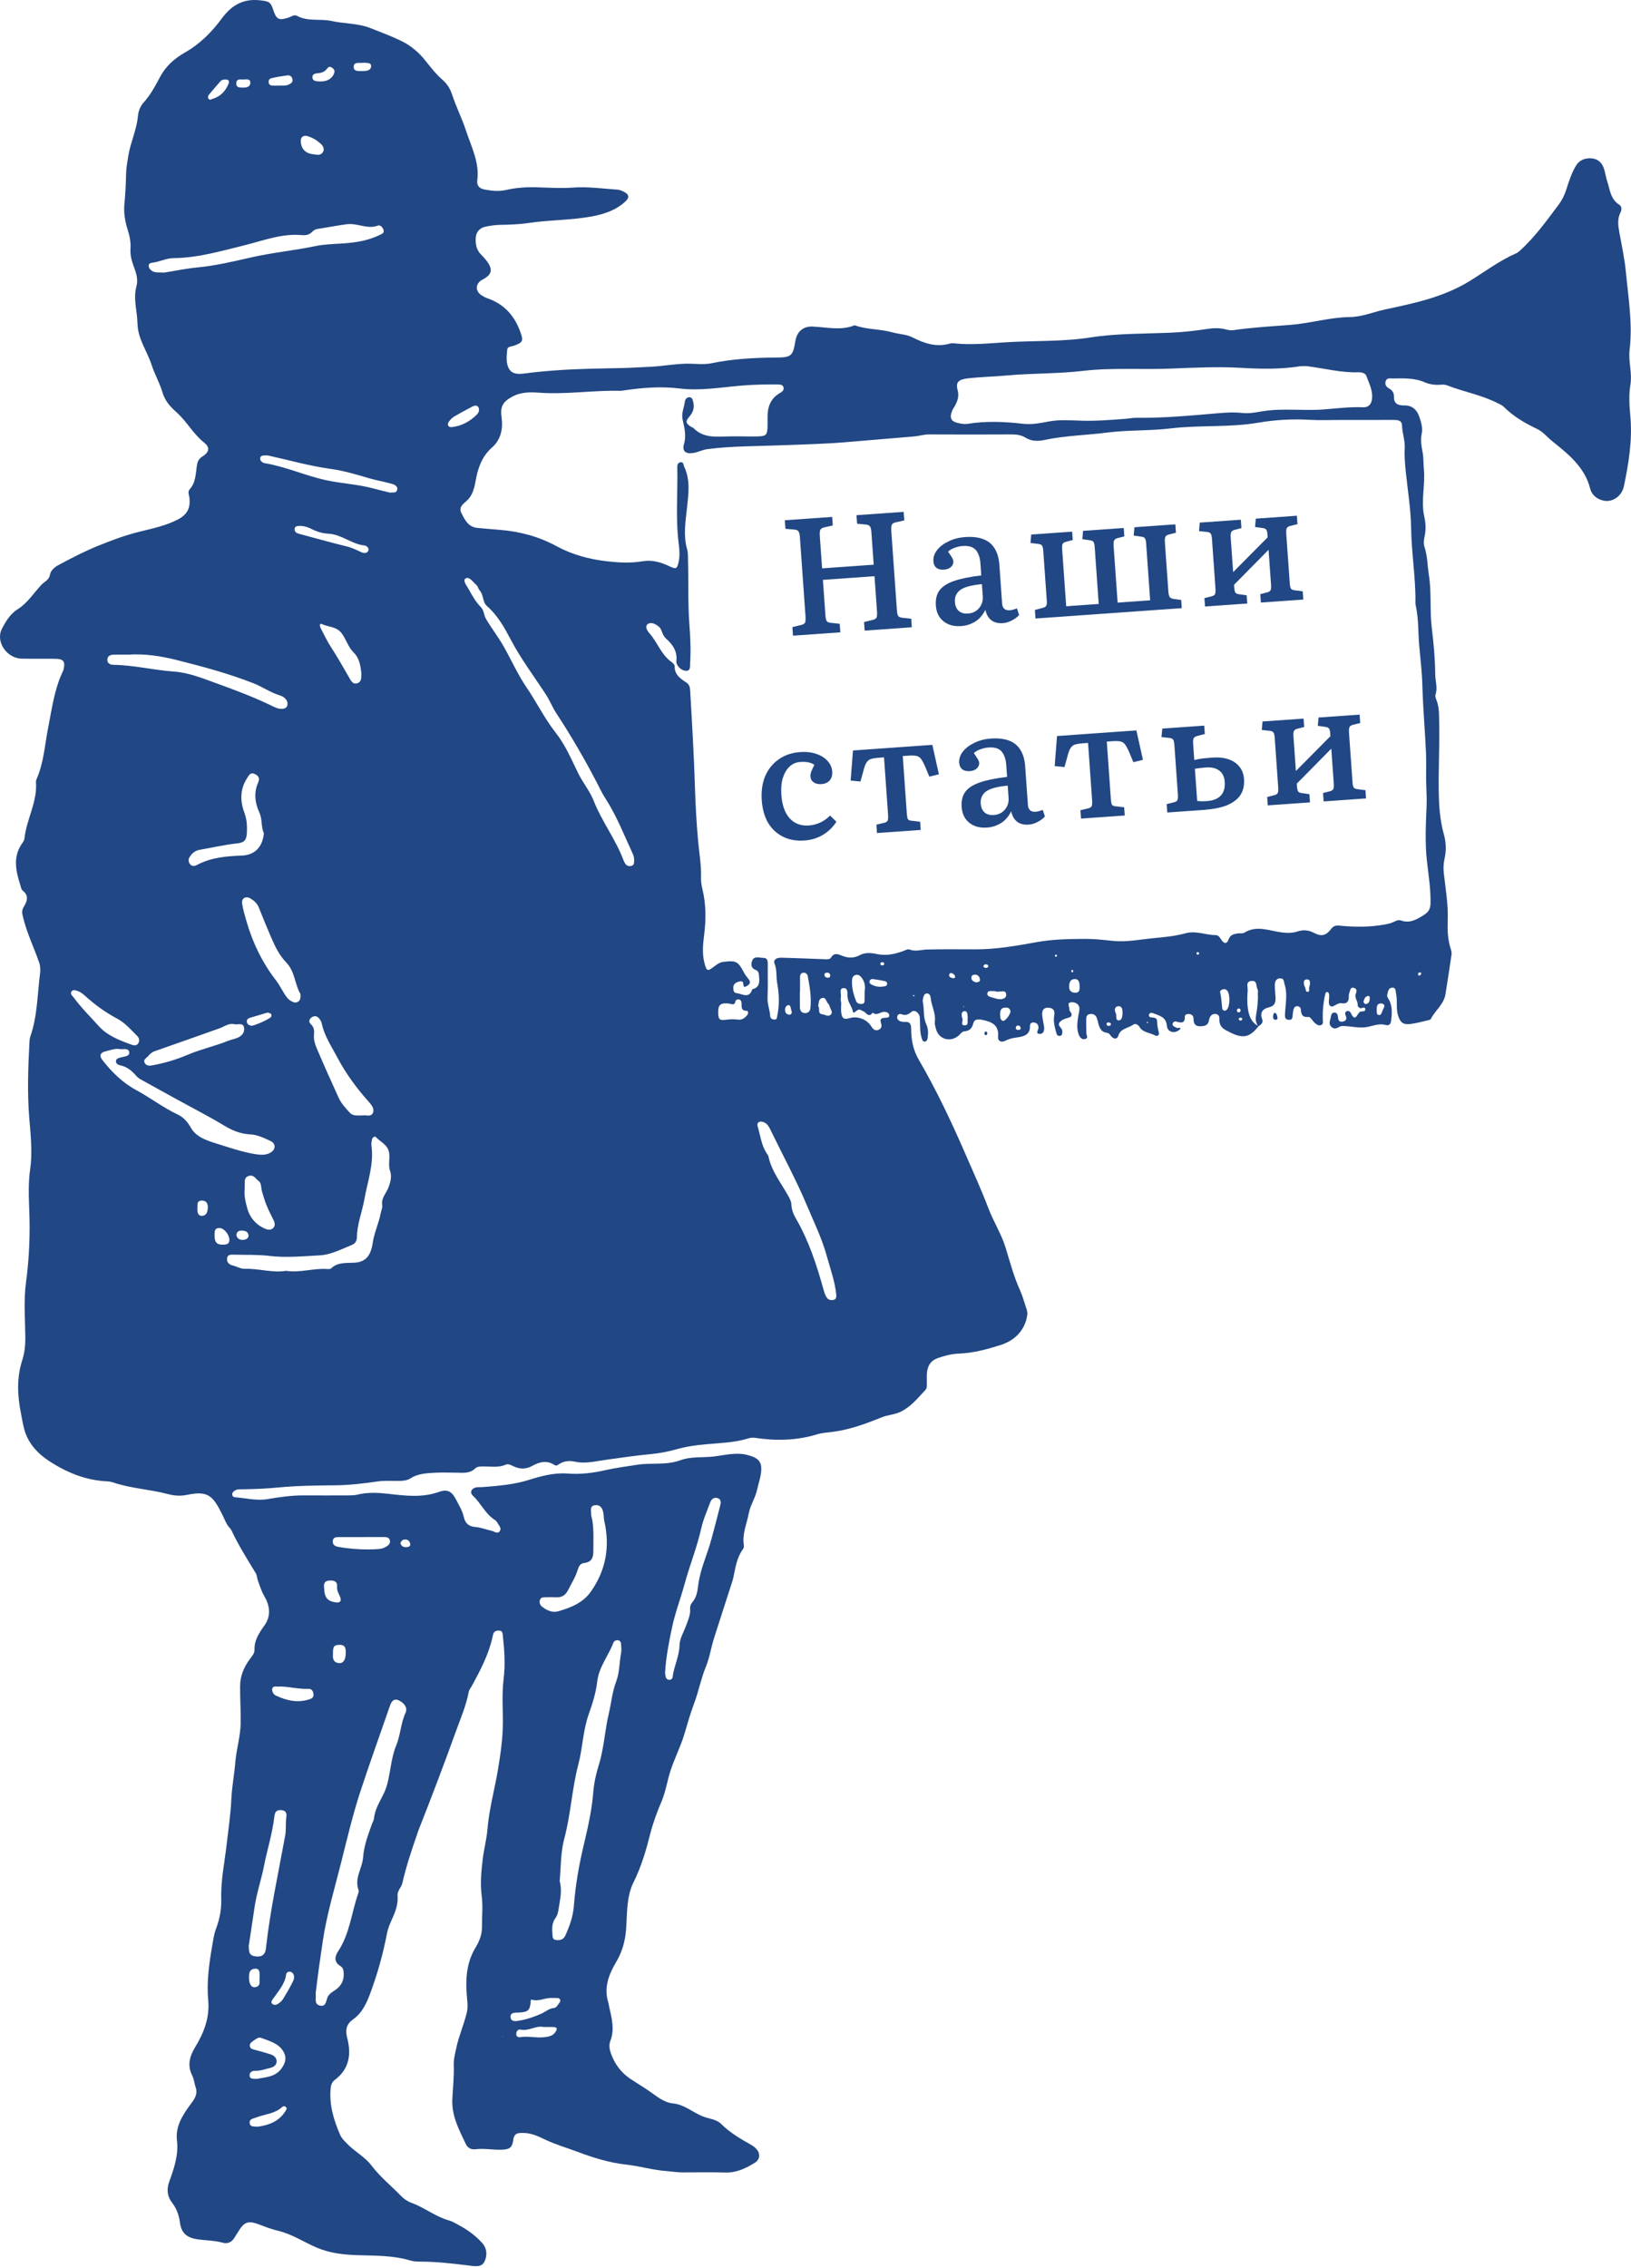 <svg width="177" height="246" viewBox="0 0 177 246" fill="none" xmlns="http://www.w3.org/2000/svg">
<g clip-path="url(#clip0_193_708)">
<path d="M106.925 111.918C107.08 111.863 107.138 111.987 107.147 112.098C107.156 112.158 107.098 112.269 107.049 112.282C106.907 112.32 106.845 112.218 106.818 112.102C106.849 112.038 106.872 111.94 106.925 111.918ZM138.343 109.877C138.587 109.937 138.596 110.215 138.64 110.421C138.662 110.528 138.565 110.63 138.436 110.626C138.174 110.613 138.157 110.429 138.152 110.249C138.183 110.091 138.223 109.847 138.343 109.877ZM54.587 220.953L54.516 220.927L54.587 220.897V220.953ZM104.635 109.218C104.609 109.227 104.582 109.24 104.556 109.24C104.547 109.24 104.538 109.201 104.529 109.18C104.556 109.171 104.582 109.154 104.609 109.158C104.618 109.158 104.627 109.197 104.635 109.218ZM124.46 110.913C124.477 110.883 124.495 110.857 124.513 110.827C124.535 110.848 124.579 110.866 124.579 110.891C124.597 110.977 124.566 111.015 124.495 110.99C124.473 110.981 124.473 110.938 124.46 110.913ZM99.111 107.922C99.165 107.96 99.218 107.994 99.267 108.033C99.249 108.05 99.222 108.088 99.209 108.084C99.156 108.063 99.107 108.029 99.058 107.999C99.071 107.973 99.089 107.947 99.111 107.922ZM116.358 105.183C116.402 105.234 116.469 105.286 116.478 105.337C116.482 105.388 116.416 105.444 116.38 105.5C116.336 105.448 116.26 105.401 116.26 105.35C116.256 105.299 116.318 105.239 116.358 105.183ZM154.201 105.705C154.183 105.769 154.085 105.825 153.97 105.829C153.943 105.829 153.881 105.709 153.89 105.649C153.908 105.525 154.014 105.474 154.134 105.487C154.227 105.5 154.258 105.572 154.201 105.705ZM134.625 110.724C134.563 110.686 134.465 110.664 134.443 110.609C134.385 110.463 134.505 110.403 134.625 110.399C134.691 110.399 134.807 110.446 134.816 110.493C134.851 110.626 134.745 110.686 134.625 110.724ZM129.833 103.446C129.864 103.39 129.886 103.292 129.926 103.283C129.979 103.27 130.095 103.309 130.117 103.356C130.166 103.467 130.108 103.561 129.97 103.566C129.93 103.566 129.882 103.488 129.833 103.446ZM114.463 103.625L114.645 103.544C114.672 103.604 114.734 103.677 114.716 103.715C114.694 103.762 114.596 103.775 114.539 103.805C114.512 103.745 114.485 103.685 114.463 103.625ZM95.726 104.383C95.837 104.379 95.943 104.413 95.957 104.524C95.97 104.635 95.899 104.725 95.766 104.729C95.655 104.734 95.557 104.691 95.54 104.575C95.513 104.443 95.606 104.396 95.726 104.383ZM134.434 109.398C134.563 109.415 134.634 109.496 134.634 109.612C134.634 109.727 134.558 109.817 134.425 109.821C134.301 109.821 134.225 109.723 134.23 109.608C134.23 109.501 134.305 109.411 134.434 109.398ZM120.085 111.114C120.08 110.981 120.16 110.904 120.28 110.908C120.373 110.913 120.524 110.964 120.546 111.028C120.604 111.195 120.48 111.285 120.316 111.293C120.2 111.293 120.111 111.229 120.085 111.114ZM106.983 105.012C106.916 104.978 106.765 104.948 106.743 104.879C106.699 104.725 106.814 104.61 106.978 104.605C107.067 104.605 107.218 104.665 107.24 104.729C107.298 104.888 107.178 104.973 106.983 105.012ZM110.235 111.52C110.23 111.349 110.332 111.238 110.492 111.246C110.643 111.251 110.754 111.362 110.767 111.525C110.776 111.657 110.67 111.713 110.554 111.726C110.399 111.739 110.261 111.7 110.235 111.52ZM89.905 106.064C89.63 106.077 89.492 105.953 89.465 105.756C89.448 105.572 89.612 105.508 89.767 105.508C89.931 105.508 90.069 105.598 90.096 105.765C90.113 105.915 90.047 106.047 89.905 106.064ZM103.269 105.555C103.437 105.632 103.624 105.731 103.646 105.928C103.673 106.159 103.46 106.12 103.326 106.09C103.136 106.052 102.967 105.945 103.007 105.714C103.029 105.594 103.136 105.551 103.269 105.555ZM147.962 108.705C148.042 108.388 148.118 108.084 148.49 108.037C148.601 108.024 148.663 108.174 148.654 108.285C148.632 108.598 148.583 108.906 148.166 108.919C148.095 108.923 148.029 108.777 147.962 108.705ZM85.734 110.083C85.481 110.061 85.264 109.976 85.215 109.715C85.166 109.441 85.224 109.15 85.499 109.047C85.707 108.966 85.805 109.218 85.827 109.398C85.854 109.625 86.076 109.894 85.734 110.083ZM105.895 106.561C105.687 106.488 105.385 106.381 105.416 106.013C105.43 105.816 105.629 105.714 105.842 105.726C106.162 105.748 106.304 105.97 106.348 106.236C106.384 106.458 106.219 106.561 105.895 106.561ZM142.168 106.741C142.132 106.903 142.083 107.044 142.061 107.194C142.043 107.331 142.145 107.545 141.959 107.584C141.666 107.643 141.728 107.374 141.671 107.22C141.622 107.079 141.542 106.946 141.515 106.8C141.462 106.527 141.484 106.227 141.861 106.24C142.154 106.248 142.168 106.522 142.168 106.741ZM43.45 167.422C43.512 167.242 43.609 167.05 43.867 167.011C44.231 166.955 44.444 167.152 44.519 167.469C44.568 167.691 44.404 167.803 44.195 167.828C43.885 167.863 43.596 167.811 43.45 167.422ZM149.409 109.637C149.409 109.531 149.404 109.458 149.409 109.385C149.418 109.154 149.453 108.923 149.741 108.867C149.897 108.842 150.07 108.842 150.172 108.974C150.318 109.154 150.167 109.321 150.096 109.483C150.074 109.556 150.056 109.629 150.017 109.693C149.91 109.869 149.91 110.194 149.582 110.095C149.364 110.031 149.426 109.783 149.409 109.637ZM105.021 110.446C104.933 110.733 105.203 111.246 104.662 111.225C104.174 111.204 104.56 110.733 104.44 110.485C104.382 110.352 104.36 110.198 104.36 110.048C104.36 109.839 104.489 109.68 104.711 109.689C104.871 109.693 104.973 109.843 104.986 110.001C105.008 110.151 105.013 110.301 105.021 110.446ZM121.034 109.804C120.928 109.488 120.999 109.218 121.309 109.158C121.638 109.09 121.793 109.347 121.811 109.637C121.842 110.048 121.82 110.656 121.438 110.69C120.963 110.733 121.256 110.061 121.034 109.804ZM25.653 133.99C25.666 133.686 25.857 133.502 26.146 133.493C26.487 133.485 26.873 133.536 26.958 133.934C27.029 134.285 26.762 134.465 26.416 134.499C26.035 134.533 25.751 134.388 25.653 133.99ZM95.575 107.044C95.216 107.062 94.892 106.963 94.577 106.805C94.43 106.728 94.328 106.625 94.364 106.458C94.395 106.287 94.546 106.184 94.692 106.206C95.149 106.257 95.597 106.338 96.05 106.437C96.201 106.471 96.294 106.595 96.272 106.771C96.249 106.903 96.143 106.959 96.037 106.989C95.886 107.019 95.735 107.027 95.575 107.044ZM108.535 110.1C108.527 109.702 108.567 109.317 109.103 109.299C109.396 109.287 109.64 109.394 109.654 109.736C109.667 110.027 109.068 110.81 108.859 110.75C108.531 110.66 108.562 110.352 108.535 110.1ZM26.376 9.503C26.026 9.495 25.622 9.525 25.64 9.033C25.653 8.511 26.097 8.626 26.416 8.626C26.7 8.622 27.14 8.506 27.166 8.921C27.202 9.396 26.802 9.516 26.376 9.503ZM108.105 107.541C108.105 107.554 108.11 107.566 108.11 107.579C108.296 107.571 108.487 107.571 108.673 107.549C108.921 107.515 109.148 107.528 109.188 107.823C109.232 108.131 109.068 108.311 108.757 108.371C108.314 108.452 107.928 108.264 107.524 108.161C107.275 108.097 107.08 107.969 107.164 107.695C107.227 107.477 107.462 107.511 107.648 107.507C107.799 107.502 107.95 107.528 108.105 107.541ZM117.161 107.126C117.17 107.404 117.117 107.733 116.615 107.691C116.194 107.652 116.012 107.391 116.021 107.006C116.025 106.604 116.154 106.206 116.633 106.21C117.148 106.214 117.161 106.655 117.161 107.126ZM21.429 130.926C21.469 130.75 21.296 130.275 21.882 130.237C22.348 130.215 22.565 130.532 22.556 130.951C22.543 131.367 22.459 131.85 21.957 131.889C21.451 131.919 21.394 131.486 21.429 130.926ZM39.355 7.71C38.933 7.685 38.409 7.796 38.387 7.291C38.361 6.671 38.955 6.863 39.337 6.816C39.488 6.799 39.643 6.812 39.794 6.825C40.029 6.842 40.277 6.872 40.277 7.175C40.273 7.424 40.109 7.591 39.874 7.655C39.692 7.706 39.496 7.697 39.355 7.71ZM132.921 107.301C132.983 107.335 133.098 107.37 133.169 107.447C133.516 107.845 133.498 109.141 133.138 109.531C133.076 109.599 132.934 109.659 132.854 109.637C132.766 109.616 132.65 109.505 132.641 109.419C132.566 108.837 132.562 108.255 132.415 107.678C132.357 107.451 132.61 107.305 132.921 107.301ZM28.173 214.569C28.098 214.885 28.382 215.459 27.681 215.566C27.25 215.625 27.002 215.176 27.024 214.453C27.029 214.342 27.029 214.226 27.046 214.119C27.108 213.708 27.397 213.542 27.783 213.563C28.133 213.589 28.165 213.88 28.173 214.153C28.178 214.265 28.173 214.376 28.173 214.569ZM88.791 109.141C88.875 108.812 88.809 108.379 89.195 108.268C89.656 108.131 89.647 108.67 89.878 108.88C89.958 108.953 90.016 109.068 90.038 109.171C90.1 109.479 90.468 109.796 90.126 110.095C89.865 110.322 89.541 110.065 89.244 110.031C88.676 109.967 89.026 109.406 88.791 109.141ZM29.038 109.843C29.331 109.911 29.562 109.988 29.425 110.296C29.318 110.523 27.508 111.332 27.255 111.272C27.02 111.216 26.816 111.101 26.785 110.844C26.762 110.63 26.895 110.485 27.095 110.421C27.752 110.219 28.417 110.027 29.038 109.843ZM23.284 133.994C23.31 133.673 23.213 133.228 23.799 133.215C24.295 133.202 24.877 133.904 24.894 134.486C24.908 134.965 24.566 135.012 24.193 135.021C23.519 135.029 23.284 134.773 23.284 133.994ZM34.904 8.831C34.784 8.831 34.673 8.836 34.554 8.831C34.23 8.819 33.91 8.75 33.901 8.374C33.897 8.053 34.181 7.967 34.465 7.946C34.909 7.916 35.277 7.775 35.534 7.402C35.658 7.218 35.849 7.218 36.027 7.342C36.226 7.479 36.355 7.642 36.275 7.903C36.115 8.451 35.565 8.831 34.904 8.831ZM24.517 8.622C24.792 8.647 24.943 8.767 24.788 9.122C24.46 9.884 23.949 10.449 23.111 10.71C22.929 10.766 22.751 10.915 22.618 10.693C22.529 10.565 22.57 10.393 22.672 10.274C23.084 9.781 23.501 9.294 23.927 8.81C24.06 8.66 24.251 8.613 24.517 8.622ZM30.161 9.289C30.068 9.289 29.837 9.298 29.602 9.289C29.402 9.281 29.221 9.221 29.167 9.003C29.101 8.746 29.229 8.532 29.465 8.481C30.023 8.348 30.591 8.258 31.159 8.181C31.461 8.138 31.67 8.284 31.741 8.592C31.812 8.93 31.559 9.062 31.324 9.178C31.004 9.332 30.645 9.272 30.161 9.289ZM36.133 179.463C36.12 178.586 36.235 178.445 36.834 178.432C37.513 178.423 37.526 178.838 37.522 179.313C37.518 180.054 37.251 180.473 36.75 180.409C36.142 180.328 36.102 179.874 36.133 179.463ZM35.179 172.3C35.108 171.834 35.188 171.47 35.787 171.453C36.28 171.436 36.639 171.564 36.581 172.137C36.55 172.535 36.75 172.852 36.896 173.199C37.105 173.691 36.896 173.909 36.377 173.819C35.512 173.669 35.215 173.288 35.179 172.3ZM31.448 213.88C31.86 213.931 32.051 214.41 31.812 214.898C31.492 215.574 31.102 216.22 30.711 216.862C30.6 217.046 30.414 217.204 30.228 217.337C30.041 217.47 29.793 217.555 29.58 217.401C29.323 217.209 29.518 217.003 29.633 216.828C30.206 215.989 30.924 215.24 31.053 214.179C31.079 213.991 31.257 213.875 31.448 213.88ZM93.831 107.507C93.831 107.909 93.836 108.131 93.827 108.354C93.818 108.572 93.88 108.854 93.574 108.901C93.303 108.944 93.006 108.863 92.9 108.581C92.611 107.845 92.412 107.087 92.465 106.296C92.483 106.039 92.62 105.769 92.953 105.744C93.201 105.726 93.379 105.876 93.521 106.073C93.889 106.565 93.911 107.113 93.831 107.507ZM34.203 16.752C33.231 16.709 32.703 16.243 32.641 15.366C32.606 14.899 32.885 14.638 33.351 14.762C33.875 14.908 34.35 15.19 34.745 15.541C34.989 15.746 35.237 16.076 35.082 16.427C34.922 16.782 34.576 16.859 34.203 16.752ZM51.645 43.988C51.734 44.048 51.871 44.082 51.916 44.168C52.08 44.476 51.933 44.793 51.734 44.989C50.988 45.721 50.092 46.218 49.018 46.333C48.641 46.376 48.481 46.055 48.716 45.738C48.872 45.524 49.062 45.323 49.284 45.191C49.941 44.801 50.62 44.446 51.294 44.087C51.392 44.035 51.516 44.022 51.645 43.988ZM27.983 230.701C27.601 230.662 27.157 230.773 27.095 230.316C27.029 229.862 27.486 229.823 27.796 229.704C28.746 229.34 29.833 229.301 30.631 228.561C30.738 228.458 30.929 228.45 31.044 228.591C31.168 228.728 31.071 228.856 30.995 228.985C30.303 230.119 29.194 230.534 27.983 230.701ZM58.97 219.887C59.392 219.887 59.698 219.883 60.008 219.887C60.479 219.892 60.51 220.093 60.275 220.435C59.991 220.867 59.525 220.94 59.077 220.991C58.203 221.098 57.32 220.842 56.437 220.991C56.237 221.03 56.042 220.91 56.024 220.696C55.998 220.397 56.197 220.106 56.481 220.17C57.391 220.362 58.189 219.695 58.97 219.887ZM86.803 107.605H86.821C86.821 107.083 86.817 106.557 86.821 106.03C86.825 105.799 86.87 105.56 87.163 105.521C87.429 105.487 87.615 105.658 87.66 105.893C87.877 107.036 88.068 108.178 87.952 109.347C87.921 109.697 87.708 109.907 87.353 109.903C86.976 109.894 86.817 109.62 86.808 109.291C86.79 108.726 86.803 108.17 86.803 107.605ZM77.938 109.886C77.916 109.008 78.178 108.756 79.114 108.867C79.42 108.906 79.704 109.12 79.806 108.64C79.842 108.469 80.001 108.397 80.152 108.414C80.379 108.435 80.458 108.611 80.472 108.807C80.503 109.192 80.37 109.65 81.057 109.655C81.213 109.655 81.226 109.958 81.088 110.121C80.831 110.421 80.512 110.669 80.103 110.609C79.642 110.545 79.203 110.566 78.737 110.626C78.085 110.716 77.956 110.562 77.938 109.886ZM30.609 182.955C31.572 183.011 32.517 183.246 33.493 183.207C33.808 183.195 33.968 183.426 34.012 183.717C34.066 184.02 33.959 184.204 33.644 184.316C32.335 184.773 31.115 184.483 29.935 183.935C29.7 183.819 29.465 183.485 29.553 183.169C29.651 182.831 30.015 182.993 30.259 182.959C30.37 182.942 30.489 182.955 30.609 182.955ZM59.933 216.742C60.022 216.742 60.137 216.729 60.248 216.742C60.434 216.755 60.661 216.7 60.772 216.888C60.887 217.08 60.718 217.239 60.612 217.388C60.483 217.572 60.372 217.799 60.111 217.825C59.578 217.872 59.21 218.236 58.757 218.437C58.021 218.766 57.253 219.036 56.459 219.177C56.091 219.25 55.456 219.391 55.407 218.826C55.354 218.249 55.953 218.347 56.361 218.317C57.284 218.261 57.488 218.095 57.586 217.239C57.599 217.089 57.564 216.871 57.732 216.926C58.491 217.157 59.17 216.682 59.933 216.742ZM32.57 57.044C33.014 57.052 33.462 57.202 33.866 57.412C34.434 57.698 35.055 57.869 35.645 57.895C37.083 57.972 38.152 59.029 39.545 59.17C39.772 59.192 40.095 59.448 39.967 59.744C39.816 60.095 39.412 60 39.159 59.881C38.667 59.65 38.201 59.414 37.664 59.286C35.907 58.854 34.168 58.366 32.424 57.899C32.131 57.822 31.931 57.643 31.98 57.335C32.029 57.039 32.309 57.069 32.57 57.044ZM91.293 108.692H91.249C91.249 108.504 91.222 108.315 91.254 108.131C91.311 107.798 91.032 107.224 91.537 107.186C92.03 107.147 91.968 107.725 91.972 108.071C91.986 108.683 92.429 109.137 92.558 109.723C92.647 110.151 93.028 109.334 93.388 109.556C93.547 109.65 93.756 109.702 93.885 109.83C94.169 110.13 94.421 110.275 94.706 109.847C95.162 110.245 95.553 109.74 95.979 109.762C96.236 109.774 96.467 109.877 96.502 110.121C96.542 110.365 96.303 110.403 96.108 110.408C95.677 110.412 95.438 110.519 95.615 111.011C95.735 111.323 95.628 111.64 95.278 111.739C94.936 111.837 94.723 111.623 94.546 111.332C94.093 110.583 93.059 110.194 92.252 110.433C91.631 110.622 91.4 110.523 91.302 109.92C91.24 109.522 91.293 109.103 91.293 108.692ZM39.23 166.742C39.962 166.742 40.699 166.733 41.431 166.737C41.777 166.737 42.221 166.69 42.309 167.092C42.407 167.512 42.03 167.747 41.666 167.905C41.493 167.982 41.298 168.021 41.111 168.038C39.643 168.141 38.188 168.055 36.741 167.811C36.351 167.743 36.076 167.576 36.115 167.161C36.147 166.746 36.488 166.742 36.799 166.742C37.611 166.737 38.423 166.742 39.23 166.742ZM27.832 225.519C27.508 225.48 27.1 225.579 27.086 225.138C27.073 224.778 27.384 224.624 27.721 224.637C28.28 224.659 28.786 224.445 29.309 224.329C29.691 224.248 30.05 224.008 30.019 223.555C29.984 223.182 29.695 222.96 29.354 222.849C28.803 222.673 28.244 222.519 27.685 222.369C27.41 222.301 27.135 222.249 27.108 221.924C27.091 221.672 27.299 221.518 27.486 221.394C27.734 221.218 28.049 220.957 28.315 221.06C29.238 221.411 30.259 221.646 30.782 222.596C31.137 223.238 30.964 223.803 30.56 224.372C29.882 225.33 28.808 225.33 27.832 225.519ZM26.554 128.987C26.554 128.812 26.549 128.696 26.558 128.585C26.594 128.2 26.434 127.734 27.006 127.562C27.552 127.396 27.73 127.879 28.053 128.102C28.302 128.277 28.324 128.542 28.355 128.803C28.395 129.253 28.568 129.663 28.692 130.096C28.932 130.887 29.314 131.61 29.682 132.346C29.819 132.625 29.899 132.941 29.673 133.189C29.398 133.493 29.034 133.408 28.71 133.262C27.738 132.839 27.108 132.043 26.847 131.127C26.656 130.438 26.465 129.676 26.554 128.987ZM39.221 73.047C39.181 73.402 39.297 73.907 38.831 74.096C38.298 74.318 38.077 73.826 37.881 73.484C37.247 72.388 36.63 71.284 35.934 70.219C35.499 69.56 35.17 68.841 34.802 68.144C34.696 67.947 34.647 67.553 34.935 67.698C35.632 68.037 36.497 67.942 37.061 68.678C37.571 69.346 37.784 70.193 38.356 70.758C39.031 71.421 39.11 72.192 39.221 73.047ZM7.701 107.678C7.763 107.481 7.923 107.37 8.203 107.434C8.589 107.524 8.904 107.729 9.192 107.99C10.266 108.974 11.437 109.822 12.733 110.51C13.602 110.977 14.21 111.713 14.885 112.376C15.129 112.62 15.173 112.924 14.991 113.198C14.814 113.472 14.494 113.403 14.246 113.317C12.968 112.855 11.65 112.342 10.763 111.358C9.827 110.322 8.824 109.329 7.99 108.2C7.883 108.05 7.697 107.956 7.701 107.678ZM42.309 53.436C41.75 53.299 41.116 53.15 40.481 52.978C38.804 52.529 37.061 52.456 35.361 52.084C33.094 51.592 30.977 50.608 28.675 50.236C28.573 50.223 28.466 50.142 28.386 50.073C28.262 49.97 28.209 49.829 28.24 49.671C28.275 49.5 28.413 49.423 28.573 49.414C28.763 49.397 28.968 49.384 29.154 49.427C31.399 49.923 33.609 50.552 35.903 50.869C37.309 51.062 38.689 51.477 40.056 51.879C40.903 52.127 41.773 52.264 42.616 52.516C42.9 52.602 43.21 52.812 43.095 53.175C42.997 53.501 42.651 53.402 42.309 53.436ZM25.485 111.114C25.831 111.165 26.363 110.934 26.474 111.426C26.594 111.944 26.288 112.368 25.768 112.581C25.449 112.714 25.099 112.774 24.775 112.902C23.315 113.484 21.775 113.822 20.32 114.439C19.117 114.952 17.857 115.32 16.562 115.564C16.251 115.624 15.91 115.645 15.719 115.333C15.497 114.965 15.861 114.798 16.052 114.593C16.251 114.374 16.442 114.148 16.766 114.041C19.126 113.219 21.482 112.38 23.838 111.546C24.375 111.358 24.841 110.938 25.485 111.114ZM39.341 121.003C38.818 120.994 38.312 121.093 37.966 120.712C37.504 120.207 37.029 119.702 36.75 119.081C35.942 117.306 35.139 115.521 34.376 113.728C34.185 113.288 34.035 112.783 34.07 112.32C34.11 111.841 34.119 111.469 33.733 111.105C33.467 110.857 33.538 110.549 33.853 110.344C34.176 110.134 34.456 110.249 34.66 110.515C34.776 110.664 34.882 110.836 34.917 111.011C35.188 112.35 35.956 113.484 36.581 114.661C37.504 116.42 38.689 118.042 40.038 119.544C40.335 119.882 40.677 120.301 40.455 120.754C40.228 121.208 39.683 120.921 39.341 121.003ZM28.639 90.377C28.502 91.824 27.721 92.769 26.186 92.817C24.5 92.872 22.876 93.035 21.372 93.831C21.114 93.972 20.848 94.006 20.635 93.754C20.444 93.531 20.422 93.244 20.555 93.013C20.804 92.581 21.15 92.269 21.713 92.175C23.049 91.952 24.362 91.635 25.706 91.494C26.523 91.409 26.749 91.148 26.794 90.318C26.829 89.607 26.789 88.91 26.536 88.216C26.061 86.941 26.021 85.671 26.789 84.455C27.002 84.121 27.153 83.732 27.659 83.967C28.049 84.147 28.222 84.43 28.018 84.883C27.521 85.987 27.668 87.104 28.151 88.157C28.493 88.906 28.311 89.723 28.639 90.377ZM32.606 107.823C32.61 108.221 32.637 108.525 32.291 108.696C31.989 108.842 31.763 108.683 31.532 108.555C31.221 108.375 31.04 108.08 30.858 107.793C30.552 107.314 30.299 106.8 29.957 106.355C28.48 104.451 27.459 102.346 26.789 100.07C26.589 99.389 26.381 98.704 26.274 98.003C26.195 97.442 26.678 97.164 27.175 97.464C27.57 97.695 27.912 97.998 28.089 98.448C28.502 99.496 28.932 100.536 29.376 101.571C29.806 102.573 30.268 103.583 31.035 104.374C32.029 105.388 31.976 106.783 32.606 107.823ZM64.157 164.388C64.148 163.823 63.984 163.365 64.552 163.288C65.142 163.203 65.382 163.609 65.47 164.084C65.532 164.379 65.51 164.692 65.577 164.979C66.207 167.734 65.781 170.297 64.126 172.655C63.265 173.879 61.947 174.392 60.585 174.79C59.969 174.974 59.356 174.701 58.859 174.32C58.593 174.127 58.487 173.832 58.615 173.515C58.726 173.25 58.988 173.28 59.214 173.271C59.565 173.263 59.915 173.25 60.261 173.271C60.922 173.318 61.353 173.092 61.65 172.493C62.001 171.787 62.44 171.115 62.671 170.357C62.791 169.985 62.924 169.604 63.376 169.557C64.255 169.459 64.401 168.907 64.392 168.201C64.388 166.857 64.481 165.509 64.157 164.388ZM72.175 181.487C72.268 179.741 72.592 178.201 72.907 176.66C73.244 175.013 73.852 173.443 74.296 171.825C74.846 169.81 75.635 167.858 76.097 165.813C76.314 164.837 76.727 163.9 77.082 162.955C77.215 162.617 77.49 162.377 77.903 162.522C78.275 162.659 78.236 163.01 78.165 163.297C77.858 164.525 77.53 165.757 77.202 166.981C76.745 168.667 75.968 170.267 75.764 172.03C75.689 172.638 75.582 173.301 75.13 173.815C74.943 174.029 74.872 174.277 74.894 174.542C74.943 175.21 74.655 175.783 74.442 176.382C74.189 177.084 73.754 177.747 73.741 178.509C73.714 179.686 73.142 180.738 73 181.889C72.978 182.091 72.853 182.236 72.618 182.223C72.388 182.21 72.272 182.065 72.237 181.864C72.197 181.68 72.175 181.496 72.175 181.487ZM13.944 71.015C15.701 70.899 17.467 71.169 19.117 71.584C21.944 72.294 24.77 73.047 27.499 74.117C28.471 74.498 29.327 75.11 30.316 75.418C31.031 75.636 31.306 76.115 31.173 76.552C31.057 76.937 30.445 77.031 29.74 76.684C27.668 75.662 25.502 74.849 23.328 74.066C21.882 73.539 20.404 72.957 18.873 72.85C16.673 72.696 14.53 72.153 12.32 72.119C11.979 72.11 11.681 71.995 11.65 71.627C11.623 71.199 11.921 71.032 12.316 71.019C12.857 71.002 13.403 71.015 13.944 71.015ZM26.993 211.09C27.197 209.72 27.415 208.364 27.61 206.995C27.823 205.446 28.351 203.944 28.652 202.403C29.008 200.619 29.567 198.864 29.775 197.05C29.833 196.549 30.006 196.31 30.578 196.365C31.195 196.434 31.097 196.952 31.062 197.208C30.986 197.846 31.062 198.484 30.951 199.108C30.21 203.182 29.314 207.23 28.861 211.351C28.786 212.074 28.373 212.331 27.663 212.215C26.94 212.108 27.033 211.578 26.993 211.09ZM90.757 140.481C90.752 140.648 90.796 140.943 90.433 141.016C90.144 141.071 89.882 141.003 89.718 140.751C89.554 140.498 89.457 140.216 89.377 139.92C88.636 137.246 87.784 134.614 86.368 132.175C86.107 131.717 85.907 131.225 85.885 130.69C85.871 130.378 85.756 130.126 85.61 129.852C84.833 128.41 83.746 127.113 83.4 125.47C83.378 125.367 83.311 125.265 83.245 125.17C82.624 124.28 82.531 123.211 82.229 122.218C82.087 121.752 82.437 121.538 82.912 121.747C83.294 121.914 83.458 122.252 83.631 122.599C84.957 125.333 86.417 128.016 87.593 130.819C88.347 132.607 89.213 134.383 89.727 136.262C90.1 137.631 90.61 138.966 90.757 140.481ZM13.034 113.81C13.398 113.848 13.962 113.668 14.024 114.139C14.082 114.593 13.514 114.597 13.154 114.7C13.119 114.708 13.079 114.712 13.043 114.725C12.826 114.798 12.569 114.867 12.582 115.145C12.6 115.401 12.826 115.525 13.061 115.573C13.793 115.714 14.303 116.159 14.76 116.685C14.907 116.852 15.098 116.997 15.297 117.109C16.668 117.875 18.048 118.624 19.424 119.385C21.074 120.292 22.756 121.152 24.366 122.124C25.245 122.654 26.123 123.005 27.162 123.057C27.947 123.095 28.661 123.45 29.358 123.775C29.988 124.066 29.926 124.747 29.291 125.072C28.781 125.333 28.258 125.286 27.703 125.2C26.217 124.957 24.797 124.456 23.377 124.015C22.352 123.694 21.265 123.313 20.706 122.321C20.355 121.696 19.89 121.182 19.273 120.896C17.702 120.155 16.34 119.094 14.818 118.273C13.301 117.455 12.116 116.291 11.091 114.961C10.754 114.528 10.883 114.178 11.437 114.053C11.961 113.929 12.471 113.707 13.034 113.81ZM17.835 29.568C17.227 29.525 16.744 29.653 16.358 29.281C16.029 28.96 16.047 28.558 16.46 28.511C17.276 28.421 18.026 28.01 18.825 28.002C21.491 27.976 24.012 27.227 26.554 26.602C28.604 26.093 30.596 25.302 32.779 25.507C33.178 25.541 33.555 25.477 33.844 25.177C34.008 25.011 34.181 24.878 34.434 24.839C35.499 24.677 36.555 24.467 37.629 24.326C38.8 24.168 39.869 24.916 41.027 24.467C41.28 24.369 41.591 24.707 41.639 25.028C41.679 25.289 41.435 25.379 41.218 25.485C39.953 26.102 38.6 26.32 37.198 26.41C36.2 26.47 35.175 26.5 34.199 26.701C31.9 27.184 29.553 27.398 27.25 27.925C25.343 28.357 23.43 28.819 21.456 29.007C20.191 29.127 18.945 29.392 17.835 29.568ZM68.82 93.227C68.794 93.544 68.878 93.844 68.51 93.933C68.146 94.023 67.915 93.848 67.769 93.544C67.716 93.441 67.667 93.339 67.631 93.232C66.788 91.019 65.311 89.102 64.441 86.899C64.028 85.842 63.283 84.952 62.777 83.938C62.018 82.414 61.393 80.861 60.288 79.462C59.09 77.938 58.216 76.141 57.111 74.523C56.17 73.137 55.505 71.622 54.693 70.185C54.099 69.136 53.366 68.186 52.754 67.159C52.492 66.731 52.55 66.222 52.164 65.837C51.632 65.298 51.259 64.635 50.895 63.971C50.673 63.573 50.176 62.979 50.522 62.756C50.931 62.495 51.339 63.15 51.703 63.466C51.88 63.62 51.907 63.886 52.049 64.04C52.506 64.536 52.35 65.315 52.847 65.747C54.028 66.774 54.76 68.122 55.447 69.423C56.543 71.498 57.954 73.364 59.228 75.319C59.667 75.991 59.946 76.719 60.372 77.373C62.01 79.868 63.505 82.444 64.867 85.084C65.124 85.585 65.368 86.098 65.674 86.569C66.935 88.516 67.76 90.66 68.723 92.74C68.794 92.906 68.798 93.103 68.82 93.227ZM31.04 137.858C29.562 138.106 28.085 137.593 26.567 137.64C26.132 137.657 25.684 137.379 25.236 137.272C24.761 137.156 24.579 136.835 24.655 136.437C24.726 136.061 25.121 136.099 25.427 136.108C26.7 136.138 27.987 136.086 29.243 136.24C31.066 136.459 32.877 136.27 34.678 136.18C35.889 136.125 37.043 135.509 38.183 135.051C38.52 134.918 38.724 134.644 38.729 134.259C38.738 132.826 39.297 131.491 39.541 130.104C39.887 128.157 40.601 126.27 40.308 124.25C40.277 124.037 40.326 123.801 40.375 123.587C40.424 123.373 40.672 123.215 40.801 123.356C41.293 123.891 42.079 124.161 42.225 125.038C42.336 125.71 42.105 126.373 42.332 127.032C42.536 127.618 42.385 128.187 42.172 128.778C41.941 129.428 41.342 129.95 41.48 130.742C41.52 131.016 41.369 131.324 41.311 131.619C41.111 132.706 40.61 133.703 40.45 134.824C40.228 136.343 39.59 136.912 38.44 136.976C37.557 137.032 36.652 136.899 35.938 137.593C35.845 137.674 35.641 137.674 35.485 137.661C34.008 137.558 32.566 138.093 31.04 137.858ZM60.736 204.072C60.878 202.467 60.838 200.914 61.242 199.429C61.952 196.785 62.063 194.038 62.764 191.397C63.234 189.622 63.256 187.765 63.873 186.006C64.286 184.842 64.672 183.64 64.809 182.429C64.987 180.828 66.034 179.626 66.566 178.197C66.637 178.013 66.841 177.914 67.046 177.931C67.329 177.957 67.4 178.179 67.405 178.423C67.414 178.719 67.463 179.027 67.405 179.313C67.201 180.34 67.25 181.402 66.873 182.399C66.442 183.524 66.344 184.726 66.069 185.882C65.63 187.722 65.555 189.63 64.982 191.47C64.685 192.412 64.463 193.417 64.383 194.423C64.224 196.477 63.74 198.488 63.274 200.473C62.786 202.562 62.44 204.637 62.276 206.764C62.191 207.898 61.814 208.95 61.344 209.981C61.149 210.409 60.776 210.491 60.386 210.456C59.884 210.418 59.977 209.994 59.946 209.673C59.893 209.1 59.933 208.539 60.284 208.056C60.523 207.731 60.581 207.371 60.634 206.999C60.789 205.998 61.02 205.005 60.736 204.072ZM34.265 216.165C34.483 214.316 34.745 212.468 35.02 210.619C35.45 207.705 36.311 204.868 37.029 202.014C37.686 199.408 38.298 196.785 39.15 194.213C40.162 191.132 41.271 188.077 42.327 185.013C42.585 184.269 43.019 184.196 43.649 184.688C44.031 184.983 44.195 185.407 44.018 185.788C43.485 186.926 43.472 188.197 43.002 189.335C42.691 190.08 42.549 190.833 42.407 191.616C42.23 192.596 42.096 193.627 41.67 194.517C41.24 195.42 40.681 196.25 40.588 197.264C40.566 197.487 40.428 197.688 40.353 197.902C39.936 199.066 39.496 200.234 39.408 201.466C39.323 202.669 38.427 203.755 38.911 205.026C38.946 205.12 38.92 205.253 38.889 205.36C38.139 207.47 37.975 209.755 36.683 211.693C36.342 212.207 36.209 212.836 36.923 213.259C37.238 213.443 37.273 213.713 37.296 214.017C37.353 214.8 37.052 215.412 36.4 215.865C36.053 216.1 35.676 216.302 35.521 216.725C35.379 217.127 35.352 217.735 34.682 217.555C34.092 217.388 34.305 216.819 34.265 216.396C34.256 216.314 34.265 216.242 34.265 216.165ZM141.16 39.722C141.396 39.722 141.626 39.701 141.857 39.726C143.694 39.949 145.495 40.441 147.368 40.385C147.732 40.372 148.157 40.449 148.277 40.779C148.588 41.613 149.032 42.435 148.881 43.368C148.801 43.868 148.486 44.206 147.936 44.181C146.498 44.121 145.078 44.305 143.65 44.416C141.444 44.592 139.226 44.254 137.016 44.613C136.302 44.733 135.53 44.883 134.838 44.801C133.897 44.699 133.014 44.754 132.087 44.835C129.154 45.088 126.221 45.362 123.271 45.323C122.885 45.319 122.499 45.409 122.121 45.434C120.533 45.554 118.945 45.683 117.365 45.636C116.158 45.601 114.978 45.499 113.78 45.73C112.875 45.901 111.956 46.081 111.007 45.969C108.997 45.738 106.987 45.657 104.973 45.982C104.711 46.025 104.427 45.978 104.161 45.931C103.202 45.76 102.989 45.383 103.353 44.506C103.424 44.335 103.544 44.181 103.637 44.014C103.921 43.479 104.103 42.97 103.921 42.306C103.69 41.442 104.041 41.16 105.035 41.044C106.463 40.882 107.897 40.856 109.321 40.727C112.063 40.479 114.814 40.552 117.565 40.231C120.706 39.859 123.918 40.12 127.104 39.983C129.607 39.885 132.131 39.756 134.651 39.902C136.817 40.03 139 40.073 141.16 39.722ZM145.376 45.559C147.283 45.559 149.187 45.559 151.095 45.554C151.574 45.554 152.129 45.529 152.151 46.149C152.173 46.979 152.484 47.762 152.444 48.601C152.395 49.461 152.475 50.317 152.559 51.181C152.772 53.222 153.109 55.255 153.14 57.322C153.18 60.013 153.642 62.688 153.606 65.388C153.606 65.499 153.619 65.615 153.646 65.722C153.965 67.155 153.89 68.623 154.019 70.069C154.147 71.481 154.32 72.897 154.356 74.322C154.427 76.787 154.644 79.248 154.755 81.712C154.808 82.949 154.729 84.19 154.791 85.427C154.822 86.137 154.84 86.839 154.813 87.553C154.729 89.5 154.635 91.46 154.853 93.398C155.021 94.922 155.274 96.432 155.243 97.973C155.23 98.585 155.061 98.931 154.458 99.299C153.659 99.791 152.972 100.185 152.009 99.847C151.756 99.757 151.476 99.898 151.228 100.018C150.917 100.172 150.58 100.232 150.234 100.296C148.61 100.592 146.982 100.57 145.353 100.412C144.972 100.373 144.71 100.438 144.461 100.767C143.911 101.49 143.423 101.627 142.607 101.203C142.003 100.887 141.422 100.84 140.819 101.041C140.242 101.233 139.661 101.221 139.084 101.144C137.726 100.972 136.377 100.335 135.02 101.186C134.851 101.298 134.563 101.216 134.332 101.255C133.906 101.319 133.511 101.4 133.338 101.892C133.134 102.466 132.814 102.359 132.531 101.931C132.38 101.7 132.238 101.447 131.936 101.443C130.853 101.435 129.771 100.938 128.706 101.229C127.535 101.554 126.35 101.661 125.152 101.773C123.683 101.918 122.219 102.222 120.742 102.064C119.743 101.957 118.749 101.845 117.738 101.85C115.985 101.858 114.233 101.888 112.515 102.201C110.306 102.598 108.105 102.992 105.847 102.984C104.107 102.979 102.377 102.962 100.642 103.001C99.994 103.014 99.369 103.262 98.708 103.005C98.504 102.924 98.268 103.078 98.051 103.159C97.11 103.501 96.165 103.715 95.136 103.488C94.541 103.36 93.885 103.304 93.308 103.613C92.673 103.951 92.057 103.946 91.404 103.685C90.978 103.514 90.535 103.3 90.193 103.865C90.073 104.07 89.816 104.07 89.567 104.058C88.001 103.989 86.444 103.942 84.878 103.891C84.762 103.886 84.647 103.895 84.527 103.908C84.15 103.959 83.915 104.216 84.052 104.528C84.341 105.217 84.212 105.936 84.341 106.638C84.554 107.806 84.607 109.004 84.35 110.189C84.31 110.369 84.345 110.583 84.07 110.6C83.791 110.613 83.595 110.459 83.582 110.219C83.542 109.543 83.267 108.914 83.294 108.221C83.347 107.023 83.307 105.825 83.32 104.622C83.325 104.25 83.307 103.908 82.819 103.908C82.419 103.908 81.883 103.685 81.661 104.152C81.492 104.498 81.443 104.995 81.967 105.196C82.349 105.341 82.344 105.594 82.375 105.906C82.433 106.544 82.437 107.117 81.634 107.318C81.31 108.392 80.547 107.802 79.93 107.733C79.629 107.699 79.598 107.468 79.58 107.233C79.549 106.826 79.757 106.604 80.143 106.501C80.339 106.45 80.587 106.381 80.64 106.612C80.707 106.912 80.632 107.241 81.115 106.92C81.461 106.689 81.448 106.462 81.204 106.171C81.04 105.97 80.871 105.756 80.751 105.525C80.099 104.284 79.882 104.173 78.524 104.34C78.111 104.391 77.814 104.601 77.508 104.841C76.767 105.414 76.683 105.363 76.443 104.438C76.181 103.429 76.288 102.419 76.416 101.417C76.621 99.766 76.629 98.127 76.239 96.501C76.132 96.06 76.061 95.615 76.075 95.161C76.119 93.852 75.879 92.551 75.764 91.259C75.591 89.359 75.48 87.442 75.422 85.546C75.316 82.025 75.107 78.512 74.903 74.994C74.881 74.605 74.846 74.271 74.464 74.027C73.812 73.603 73.186 73.159 73.217 72.264C73.222 72.119 73.035 71.926 72.889 71.823C71.749 71.023 71.363 69.688 70.484 68.704C70.253 68.452 69.947 67.968 70.28 67.711C70.688 67.416 71.181 67.716 71.536 68.011C71.704 68.148 71.775 68.392 71.86 68.597C71.953 68.854 72.077 69.089 72.277 69.269C73.022 69.928 73.528 70.685 73.399 71.716C73.382 71.858 73.439 72.025 73.515 72.153C73.741 72.534 74.153 72.808 74.553 72.765C74.961 72.718 74.872 72.23 74.894 71.905C74.992 70.493 74.912 69.064 74.81 67.668C74.637 65.379 74.735 63.098 74.664 60.813C74.655 60.403 74.681 59.975 74.571 59.59C74.136 58.105 74.389 56.641 74.548 55.157C74.708 53.638 74.948 52.101 74.251 50.625C74.162 50.432 74.198 50.12 73.878 50.142C73.532 50.171 73.492 50.484 73.501 50.745C73.563 53.518 73.302 56.295 73.665 59.059C73.75 59.697 73.781 60.334 73.648 60.963C73.475 61.721 73.373 61.776 72.654 61.43C71.722 60.98 70.742 60.711 69.725 60.886C68.443 61.104 67.205 61.036 65.923 60.895C63.957 60.676 62.103 60.172 60.403 59.252C58.482 58.208 56.432 57.656 54.258 57.48C53.446 57.412 52.634 57.347 51.827 57.27C50.806 57.176 50.451 56.397 50.074 55.657C49.737 55.007 50.278 54.669 50.642 54.331C51.099 53.92 51.316 53.419 51.463 52.876C51.592 52.367 51.663 51.844 51.791 51.335C52.075 50.274 52.501 49.32 53.393 48.545C54.369 47.69 54.604 46.491 54.431 45.272C54.267 44.104 54.564 43.582 55.611 43.021C56.565 42.503 57.59 42.533 58.562 42.602C61.482 42.807 64.374 42.324 67.285 42.396C67.365 42.396 67.445 42.388 67.516 42.379C69.588 42.067 71.633 41.883 73.759 42.144C75.986 42.418 78.253 42.016 80.498 41.827C81.807 41.716 83.121 41.695 84.434 41.707C84.656 41.712 84.935 41.733 85.02 41.986C85.122 42.289 84.913 42.478 84.665 42.619C83.551 43.248 83.267 44.254 83.298 45.404C83.302 45.631 83.302 45.858 83.298 46.081C83.28 47.253 83.196 47.339 81.945 47.347C80.969 47.356 80.001 47.317 79.03 47.343C77.676 47.377 76.305 47.531 75.249 46.427C75.205 46.376 75.107 46.367 75.041 46.325C74.42 45.948 74.349 45.725 74.819 45.186C75.223 44.72 75.382 44.219 75.236 43.637C75.187 43.432 75.156 43.154 74.886 43.098C74.544 43.03 74.353 43.342 74.326 43.552C74.247 44.206 73.923 44.81 74.078 45.52C74.269 46.38 74.504 47.24 74.229 48.169C73.998 48.948 74.42 49.286 75.276 49.132C75.769 49.046 76.234 48.798 76.722 48.729C79.336 48.379 81.98 48.413 84.607 48.31C86.972 48.216 89.346 48.169 91.697 47.976C94.204 47.767 96.711 47.553 99.222 47.343C99.764 47.296 100.278 47.12 100.833 47.125C103.792 47.142 106.747 47.138 109.707 47.125C110.266 47.12 110.812 47.18 111.273 47.467C111.921 47.869 112.604 47.882 113.301 47.737C115.572 47.249 117.902 47.215 120.2 46.919C122.468 46.633 124.766 46.748 127.033 46.474C130.183 46.093 133.374 46.393 136.537 45.854C138.374 45.537 140.309 45.43 142.225 45.546C143.268 45.606 144.324 45.554 145.376 45.559ZM136.55 111.349C136.821 111.144 137.136 110.977 136.967 110.536C136.706 109.864 137.025 109.424 137.695 109.278C138.356 109.137 138.445 108.717 138.423 108.191C138.405 107.742 138.338 107.293 138.347 106.848C138.352 106.497 138.463 106.146 138.92 106.129C139.368 106.116 139.315 106.492 139.403 106.766C139.749 107.84 139.501 108.923 139.452 109.997C139.434 110.348 139.452 110.605 139.878 110.63C140.286 110.652 140.255 110.348 140.286 110.087C140.309 109.869 140.326 109.637 140.402 109.428C140.468 109.244 140.637 109.115 140.85 109.154C141.005 109.184 141.152 109.299 141.165 109.458C141.209 109.967 141.254 110.386 142.008 110.318C142.221 110.301 142.465 110.789 142.727 111.007C142.895 111.144 143.122 111.298 143.361 111.204C143.627 111.097 143.565 110.823 143.556 110.613C143.516 109.676 143.61 108.747 143.823 107.827C143.849 107.729 143.871 107.609 144.031 107.622C144.178 107.631 144.204 107.742 144.226 107.849C144.32 108.29 144.044 108.897 144.386 109.141C144.679 109.347 145.109 108.735 145.628 108.833C146.174 108.931 146.396 108.611 146.374 108.097C146.369 107.952 146.396 107.793 146.449 107.656C146.542 107.442 146.516 107.057 146.924 107.164C147.257 107.25 147.257 107.498 147.137 107.798C146.951 108.247 147.403 108.632 147.341 109.085C147.328 109.158 147.465 109.261 147.541 109.334C147.718 109.505 148.157 109.043 148.162 109.518C148.162 109.847 147.665 109.599 147.505 109.843C147.465 109.907 147.399 109.958 147.363 110.023C147.044 110.613 146.831 110.386 146.618 109.941C146.538 109.77 146.392 109.608 146.165 109.693C145.93 109.783 145.966 109.993 146.037 110.168C146.192 110.528 146.085 110.759 145.691 110.827C145.322 110.887 145.229 110.647 145.202 110.352C145.18 110.121 145.127 109.86 144.852 109.843C144.488 109.822 144.466 110.134 144.408 110.395C144.337 110.754 144.138 111.118 144.528 111.43C144.834 111.683 145.096 111.529 145.371 111.379C145.469 111.323 145.597 111.302 145.708 111.302C146.525 111.302 147.359 111.525 148.122 111.443C148.863 111.366 149.568 110.968 150.372 111.187C150.793 111.302 150.926 111.045 150.971 110.712C151.068 109.958 151.112 109.21 150.766 108.504C150.664 108.302 150.482 108.136 150.549 107.892C150.629 107.562 150.678 107.143 151.104 107.139C151.516 107.13 151.445 107.536 151.507 107.823C151.676 108.593 151.481 109.385 151.72 110.151C151.956 110.904 152.248 111.178 153.047 111.084C153.655 111.011 154.254 110.844 154.857 110.707C155.004 110.673 155.226 110.639 155.274 110.54C155.745 109.608 156.699 108.94 156.867 107.845C157.094 106.415 157.315 104.982 157.524 103.548C157.551 103.373 157.515 103.176 157.457 103.001C157.098 101.948 157.071 100.865 157.111 99.774C157.169 98.093 156.876 96.432 156.69 94.768C156.632 94.242 156.636 93.728 156.756 93.202C156.96 92.316 156.947 91.434 156.699 90.536C156.348 89.273 156.202 87.981 156.157 86.659C156.06 83.963 156.242 81.272 156.184 78.576C156.162 77.677 156.224 76.774 155.878 75.91C155.811 75.739 155.727 75.521 155.78 75.367C156.038 74.618 155.762 73.89 155.754 73.154C155.74 71.464 155.585 69.787 155.381 68.118C155.146 66.222 155.368 64.314 155.07 62.414C154.906 61.387 154.924 60.339 154.587 59.324C154.476 58.986 154.516 58.567 154.596 58.208C154.769 57.454 154.72 56.736 154.556 55.991C154.187 54.292 154.693 52.576 154.52 50.869C154.458 50.274 154.502 49.675 154.387 49.076C154.263 48.421 154.138 47.758 154.285 47.073C154.418 46.431 154.232 45.79 154.019 45.195C153.775 44.489 153.282 43.962 152.399 43.98C151.734 43.992 151.246 43.804 151.277 43.03C151.29 42.623 151.095 42.319 150.713 42.118C150.407 41.956 150.278 41.673 150.376 41.352C150.496 40.95 150.873 41.061 151.166 41.057C152.324 41.044 153.486 40.98 154.604 41.468C155.123 41.695 155.718 41.78 156.317 41.733C156.543 41.716 156.801 41.712 157.005 41.789C158.837 42.508 160.816 42.846 162.573 43.757C162.777 43.864 163.012 43.954 163.168 44.108C164.206 45.148 165.453 45.888 166.788 46.521C167.458 46.838 167.915 47.428 168.479 47.882C170.222 49.277 171.984 50.694 172.565 52.991C172.738 53.684 173.284 54.147 174.029 54.309C174.988 54.515 175.999 53.83 176.226 52.756C176.763 50.223 177.171 47.655 176.922 45.066C176.82 43.941 176.754 42.85 176.936 41.733C177.144 40.467 176.7 39.209 176.851 37.929C177.184 35.118 176.714 32.324 176.447 29.538C176.314 28.104 176.004 26.662 175.738 25.229C175.6 24.48 175.502 23.744 175.866 23.029C176.022 22.721 175.995 22.379 175.729 22.208C174.757 21.604 174.726 20.573 174.42 19.675C174.265 19.212 174.211 18.716 174.052 18.258C173.821 17.599 173.359 17.188 172.592 17.171C171.869 17.159 171.323 17.437 170.972 18.066C170.52 18.857 170.249 19.722 169.974 20.573C169.788 21.164 169.521 21.699 169.162 22.182C167.849 23.932 166.58 25.721 164.929 27.206C164.818 27.308 164.694 27.411 164.556 27.471C162.72 28.271 161.14 29.478 159.458 30.509C156.632 32.238 153.482 32.897 150.318 33.569C149.04 33.843 147.834 34.377 146.485 34.395C144.311 34.42 142.221 35.071 140.047 35.242C137.975 35.404 135.88 35.52 133.822 35.819C133.538 35.858 133.285 35.798 133.019 35.73C132.371 35.563 131.696 35.58 131.049 35.678C129.669 35.892 128.289 36.042 126.896 36.098C124.047 36.213 121.163 36.166 118.368 36.602C115.311 37.082 112.24 36.941 109.188 37.129C107.329 37.24 105.421 37.45 103.535 37.244C103.384 37.232 103.216 37.232 103.074 37.274C101.618 37.694 100.305 37.253 99.054 36.611C98.339 36.252 97.554 36.256 96.813 36.046C95.491 35.674 94.062 35.768 92.753 35.285C91.249 35.892 89.718 35.494 88.188 35.426C87.132 35.379 86.475 35.999 86.311 37.018C86.049 38.605 85.885 38.772 84.265 38.785C81.892 38.802 79.54 38.926 77.211 39.405C76.505 39.551 75.737 39.482 75.001 39.457C73.519 39.41 72.068 39.718 70.604 39.786C69.615 39.829 68.616 39.897 67.622 39.923C65.173 39.979 62.724 39.996 60.284 40.18C59.17 40.261 58.047 40.364 56.934 40.514C56.308 40.599 55.603 40.621 55.252 40.026C54.879 39.397 54.977 38.639 55.044 37.938C55.079 37.561 55.509 37.599 55.785 37.501C56.765 37.137 56.818 36.975 56.463 35.999C55.833 34.24 54.702 32.97 52.852 32.341C52.639 32.268 52.435 32.144 52.239 32.02C51.538 31.566 51.592 30.74 52.346 30.342C53.393 29.79 53.522 29.251 52.821 28.31C52.617 28.036 52.373 27.792 52.137 27.544C51.667 27.026 51.587 26.38 51.632 25.755C51.68 25.156 52.066 24.707 52.719 24.583C53.215 24.488 53.717 24.403 54.218 24.394C55.31 24.377 56.388 24.339 57.471 24.176C59.729 23.842 62.045 23.894 64.295 23.466C65.621 23.213 66.899 22.781 67.915 21.81C68.346 21.39 68.226 21.091 67.769 20.838C67.542 20.71 67.267 20.59 67.01 20.573C65.391 20.462 63.776 20.227 62.134 20.351C60.82 20.445 59.494 20.351 58.172 20.316C57.076 20.287 55.984 20.363 54.924 20.607C54.138 20.787 53.402 20.702 52.63 20.569C51.978 20.453 51.729 20.107 51.796 19.563C52.049 17.612 51.139 15.909 50.562 14.142C50.127 12.824 49.489 11.57 49.058 10.248C48.845 9.602 48.521 9.097 48.029 8.665C47.301 8.031 46.729 7.291 46.139 6.546C45.464 5.695 44.586 4.95 43.583 4.458C42.483 3.923 41.325 3.491 40.184 3.042C38.835 2.511 37.362 2.584 35.978 2.276C34.731 2.006 33.409 2.366 32.233 1.72C31.923 1.548 31.63 1.801 31.346 1.895C30.268 2.255 30.001 2.13 29.655 1.078C29.371 0.209 29.207 0.149 28.258 0.038C26.367 -0.189 25.103 0.594 24.034 2.049C22.964 3.5 21.678 4.788 20.045 5.712C18.891 6.367 17.946 7.231 17.334 8.412C16.824 9.379 16.296 10.342 15.546 11.172C15.182 11.579 15.013 12.126 14.964 12.623C14.831 14.095 14.166 15.434 13.931 16.872C13.82 17.539 13.696 18.198 13.682 18.879C13.66 19.965 13.607 21.052 13.5 22.135C13.412 23.089 13.567 24.018 13.851 24.908C14.077 25.605 14.21 26.286 14.161 27.005C14.104 27.775 14.357 28.485 14.614 29.191C14.845 29.807 14.978 30.436 14.805 31.065C14.437 32.426 14.893 33.748 14.92 35.088C14.951 36.774 15.976 38.1 16.464 39.615C16.788 40.612 17.338 41.549 17.627 42.555C17.893 43.483 18.496 44.138 19.175 44.741C20.28 45.725 20.954 47.06 22.135 47.998C22.831 48.554 22.716 49.042 21.939 49.542C21.567 49.782 21.442 50.047 21.38 50.441C21.225 51.348 21.278 52.315 20.577 53.09C20.333 53.359 20.542 53.74 20.568 54.074C20.653 55.088 20.355 55.807 19.308 56.35C17.977 57.039 16.544 57.33 15.129 57.681C13.585 58.066 12.125 58.605 10.656 59.205C9.259 59.769 7.936 60.45 6.623 61.147C6.077 61.434 5.527 61.733 5.403 62.418C5.314 62.902 4.817 63.107 4.52 63.415C3.659 64.309 3.025 65.396 1.915 66.09C1.126 66.582 0.624 67.407 0.212 68.199C-0.516 69.607 0.735 71.43 2.381 71.451C3.584 71.473 4.791 71.447 5.997 71.464C6.88 71.473 7.102 71.759 6.907 72.572C6.889 72.645 6.872 72.722 6.84 72.786C5.9 74.746 5.638 76.856 5.225 78.948C4.857 80.809 4.755 82.735 3.97 84.515C3.925 84.614 3.894 84.733 3.903 84.84C4.072 87.001 2.861 88.897 2.652 90.977C2.63 91.122 2.554 91.272 2.47 91.392C1.339 92.911 1.72 94.498 2.226 96.094C2.284 96.27 2.319 96.496 2.448 96.599C3.193 97.168 2.931 97.797 2.563 98.401C2.333 98.794 2.399 99.077 2.506 99.517C2.914 101.203 3.672 102.757 4.24 104.383C4.374 104.759 4.4 105.209 4.347 105.607C4.045 107.896 4.072 110.232 3.286 112.453C3.211 112.659 3.211 112.894 3.193 113.116C3.047 115.851 2.954 118.585 3.18 121.332C3.335 123.185 3.539 125.029 3.264 126.929C2.989 128.803 3.189 130.746 3.211 132.663C3.229 134.798 3.118 136.921 2.829 139.043C2.554 141.054 2.727 143.095 2.75 145.119C2.754 145.962 2.67 146.767 2.412 147.563C1.8 149.467 1.889 151.393 2.275 153.322C2.386 153.874 2.47 154.435 2.612 154.978C3.025 156.545 4.067 157.683 5.416 158.547C7.311 159.771 9.374 160.605 11.694 160.699C11.885 160.708 12.085 160.755 12.267 160.811C14.21 161.474 16.282 161.555 18.261 162.086C18.953 162.27 19.65 162.3 20.338 162.154C22.64 161.675 23.128 162.313 24.14 164.337C24.389 164.837 24.562 165.364 24.961 165.787C25.041 165.869 25.103 165.971 25.147 166.07C25.897 167.67 26.847 169.163 27.765 170.674C27.894 170.892 27.885 171.183 27.978 171.427C28.191 172.009 28.355 172.591 28.692 173.164C29.26 174.136 29.465 175.261 28.697 176.327C28.125 177.127 27.579 177.936 27.619 178.992C27.628 179.348 27.344 179.669 27.113 179.981C26.474 180.837 26.075 181.778 26.057 182.882C26.044 184.234 26.141 185.578 26.119 186.93C26.092 188.372 25.658 189.737 25.538 191.154C25.427 192.527 25.156 193.884 25.099 195.27C25.027 196.875 24.779 198.475 24.597 200.075C24.375 202.052 23.945 204.004 24.012 206.028C24.038 207.063 23.847 208.171 23.452 209.203C23.235 209.755 23.151 210.362 23.049 210.948C22.707 212.938 22.41 214.945 22.596 216.969C22.769 218.86 22.135 220.508 21.176 222.078C20.573 223.075 20.307 224.055 20.861 225.155C21.056 225.553 21.096 226.024 21.238 226.447C21.465 227.136 21.163 227.628 20.75 228.176C19.867 229.374 19.015 230.606 19.206 232.215C19.388 233.769 18.891 235.219 18.372 236.649C18.053 237.526 18.155 238.283 18.696 238.976C19.206 239.64 19.433 240.376 19.539 241.159C19.677 242.173 20.213 242.708 21.305 242.896C22.259 243.054 23.235 243.024 24.18 243.29C24.695 243.435 25.169 243.23 25.453 242.725C25.564 242.528 25.698 242.344 25.817 242.151C26.523 240.966 26.949 240.846 28.284 241.368C28.892 241.608 29.513 241.835 30.148 241.984C31.683 242.344 32.97 243.221 34.376 243.82C35.836 244.441 37.371 244.599 38.906 244.642C40.814 244.697 42.709 244.667 44.555 245.224C44.918 245.335 45.327 245.335 45.713 245.339C47.461 245.344 49.182 245.558 50.913 245.763C51.512 245.84 52.27 245.994 52.586 245.318C52.896 244.655 52.856 243.902 52.319 243.307C51.6 242.507 50.731 241.873 49.768 241.368C49.431 241.189 49.094 240.97 48.73 240.872C47.261 240.461 46.077 239.486 44.666 238.963C44.222 238.805 43.84 238.544 43.516 238.21C42.46 237.115 41.254 236.152 40.335 234.941C39.616 233.978 38.52 233.426 37.691 232.571C37.398 232.267 37.087 231.984 36.919 231.599C36.204 229.965 35.703 228.292 35.889 226.481C35.934 226.118 36.044 225.844 36.342 225.617C37.948 224.419 38.13 222.776 37.673 221.051C37.438 220.187 37.62 219.558 38.298 219.074C39.323 218.338 39.78 217.311 40.193 216.199C40.974 214.085 41.577 211.933 41.999 209.716C42.11 209.177 42.332 208.642 42.567 208.129C42.931 207.333 43.224 206.528 43.144 205.634C43.099 205.116 43.556 204.757 43.663 204.282C44.075 202.493 44.648 200.747 45.256 199.014C45.3 198.869 45.344 198.723 45.398 198.586C46.8 195.035 48.162 191.47 49.453 187.88C49.972 186.442 50.589 185.026 50.873 183.511C50.913 183.301 51.081 183.117 51.188 182.921C52.124 181.2 53.038 179.476 53.459 177.546C53.491 177.439 53.495 177.324 53.539 177.221C53.655 176.926 53.921 176.866 54.205 176.887C54.511 176.909 54.538 177.14 54.564 177.371C54.737 178.971 54.857 180.554 54.649 182.18C54.422 183.995 54.635 185.856 54.551 187.692C54.493 189.108 54.28 190.507 54.05 191.907C53.69 194.085 53.082 196.216 52.901 198.428C52.812 199.532 52.506 200.619 52.381 201.731C52.222 203.049 52.106 204.354 52.275 205.651C52.421 206.785 52.297 207.902 52.306 209.019C52.315 209.827 52.031 210.576 51.614 211.261C50.509 213.075 50.509 215.052 50.709 217.038C50.757 217.5 50.762 217.906 50.651 218.356C50.331 219.665 49.777 220.906 49.502 222.228C49.377 222.819 49.222 223.392 49.244 223.995C49.289 225.232 49.151 226.469 49.089 227.697C48.992 229.524 49.817 231.022 50.549 232.579C50.762 233.024 51.144 233.2 51.587 233.148C52.483 233.041 53.375 233.204 54.267 233.2C55.23 233.191 55.589 233.046 55.7 232.138C55.807 231.342 56.264 231.377 56.827 231.381C57.715 231.385 58.504 231.796 59.236 232.138C60.332 232.648 61.477 232.981 62.591 233.396C64.312 234.043 66.069 234.607 67.951 234.813C69.401 234.967 70.817 235.403 72.299 235.515C72.871 235.557 73.448 235.656 74.029 235.66C75.591 235.664 77.144 235.622 78.701 235.673C79.939 235.711 80.955 235.211 81.936 234.599C82.442 234.282 82.531 233.692 82.171 233.225C82.016 233.016 81.794 232.832 81.568 232.703C80.392 232.04 79.229 231.364 78.271 230.41C77.756 229.9 76.998 229.849 76.381 229.627C75.232 229.207 74.326 228.309 73.035 228.176C72.002 228.073 71.216 227.354 70.409 226.807C69.739 226.349 69.047 225.938 68.377 225.493C67.392 224.817 66.731 223.918 66.331 222.84C66.158 222.382 66.052 221.869 66.234 221.402C66.731 220.127 66.376 218.895 66.1 217.654C66.069 217.508 66.056 217.359 66.007 217.213C65.515 215.604 66.069 214.171 66.873 212.827C67.525 211.723 67.835 210.606 67.942 209.331C68.075 207.602 67.955 205.801 68.758 204.175C69.601 202.489 70.116 200.709 70.577 198.89C70.879 197.705 71.318 196.537 71.797 195.407C72.268 194.29 72.419 193.096 72.805 191.962C73.248 190.644 73.887 189.412 74.282 188.073C74.606 186.973 74.925 185.848 75.338 184.756C75.822 183.464 76.07 182.099 76.603 180.807C76.998 179.848 77.157 178.783 77.463 177.786C78.085 175.817 78.728 173.862 79.358 171.902C79.442 171.654 79.522 171.406 79.58 171.149C79.811 170.092 79.939 169.009 80.605 168.085C80.689 167.97 80.756 167.794 80.729 167.662C80.512 166.433 81.044 165.317 81.261 164.157C81.426 163.271 81.971 162.497 82.162 161.611C82.291 160.99 82.517 160.383 82.588 159.754C82.735 158.56 82.313 158.145 81.106 157.833C79.842 157.507 78.621 157.871 77.415 158.004C76.221 158.136 74.983 157.987 73.843 158.402C72.299 158.975 70.688 158.654 69.135 158.898C68.008 159.078 66.855 159.219 65.728 159.476C64.37 159.788 63.017 159.955 61.593 159.848C60.177 159.741 58.766 160.105 57.404 160.537C55.771 161.05 54.067 161.183 52.368 161.32C52.137 161.337 51.898 161.307 51.671 161.35C51.148 161.457 50.948 161.906 51.325 162.257C52.191 163.057 52.643 164.2 53.677 164.863C53.797 164.94 53.916 165.06 53.979 165.193C54.13 165.479 54.476 165.77 54.223 166.113C53.974 166.438 53.655 166.13 53.375 166.065C52.776 165.933 52.182 165.693 51.574 165.646C50.806 165.586 50.469 165.184 50.327 164.538C50.181 163.866 49.803 163.293 49.502 162.689C49.04 161.791 48.575 161.513 47.634 161.842C45.806 162.488 43.995 162.261 42.141 162.047C41.036 161.923 39.9 161.863 38.782 162.137C38.445 162.219 38.086 162.214 37.739 162.219C36.147 162.227 34.549 162.227 32.952 162.219C31.63 162.214 30.33 162.403 29.034 162.621C27.858 162.822 26.723 162.518 25.564 162.424C25.414 162.415 25.258 162.373 25.214 162.189C25.165 161.97 25.28 161.838 25.449 161.718C25.72 161.53 26.039 161.56 26.35 161.555C27.628 161.542 28.897 161.483 30.174 161.363C32.26 161.162 34.363 161.14 36.457 161.123C37.975 161.102 39.465 160.926 40.961 160.708C41.684 160.601 42.434 160.652 43.175 160.648C43.645 160.648 44.124 160.635 44.528 160.379C45.3 159.878 46.192 159.818 47.07 159.767C47.882 159.715 48.703 159.75 49.52 159.754C50.243 159.758 50.979 159.878 51.569 159.292C51.787 159.078 52.137 159.078 52.461 159.078C53.264 159.073 54.085 159.232 54.875 158.889C55.172 158.757 55.483 158.949 55.762 159.078C56.441 159.386 57.102 159.386 57.768 159.014C58.544 158.581 59.343 158.38 60.173 158.919C60.372 159.048 60.501 158.941 60.678 158.825C61.211 158.479 61.77 158.427 62.435 158.569C63.554 158.808 64.672 158.504 65.785 158.355C67.387 158.136 68.989 157.892 70.6 157.743C71.531 157.653 72.436 157.49 73.333 157.238C74.438 156.925 75.551 156.758 76.718 156.664C78.16 156.536 79.655 156.493 81.08 156.074C81.337 155.997 81.594 155.924 81.874 155.967C84.159 156.313 86.426 156.284 88.658 155.599C89.208 155.428 89.803 155.398 90.379 155.325C92.234 155.085 93.973 154.444 95.682 153.75C96.365 153.472 97.106 153.468 97.78 153.126C98.885 152.565 99.617 151.649 100.416 150.793C100.616 150.58 100.584 150.301 100.584 150.04C100.593 149.668 100.562 149.287 100.598 148.915C100.673 148.162 100.975 147.597 101.809 147.31C102.554 147.049 103.309 146.865 104.072 146.835C105.643 146.78 107.16 146.356 108.598 145.903C110.071 145.44 111.242 144.336 111.482 142.655C111.526 142.338 111.428 142.06 111.331 141.778C111.127 141.17 110.958 140.549 110.696 139.967C110.009 138.457 109.6 136.869 109.112 135.29C108.66 133.84 107.803 132.501 107.262 131.067C106.49 129.034 105.576 127.049 104.711 125.051C103.211 121.606 101.601 118.208 99.701 114.948C99.085 113.887 98.885 112.774 98.881 111.606C98.876 111.088 98.756 110.814 98.171 110.857C97.984 110.87 97.776 110.827 97.612 110.746C97.439 110.66 97.328 110.485 97.372 110.275C97.412 110.044 97.612 109.95 97.802 110.014C98.251 110.177 98.535 110.095 98.912 109.766C99.253 109.471 99.786 109.877 99.817 110.378C99.874 111.118 99.795 111.875 100.021 112.599C100.074 112.757 100.114 113.005 100.363 112.988C100.598 112.971 100.642 112.748 100.673 112.569C100.744 112.081 100.731 111.555 100.531 111.131C100.159 110.352 100.327 109.531 100.154 108.743C100.119 108.602 100.141 108.444 100.172 108.298C100.216 108.08 100.296 107.81 100.54 107.772C100.899 107.72 100.979 108.05 101.006 108.294C101.095 109.145 101.565 109.924 101.454 110.814C101.419 111.097 101.512 111.409 101.596 111.691C101.916 112.761 103.149 113.095 104.032 112.342C104.236 112.171 104.382 111.901 104.658 111.875C105.257 111.828 105.496 111.525 105.634 110.977C105.727 110.596 106.069 110.528 106.561 110.626C107.666 110.844 108.429 111.199 108.314 112.483C108.278 112.979 108.704 113.112 109.134 112.885C109.525 112.68 109.955 112.594 110.359 112.543C111.175 112.432 111.801 112.231 111.774 111.272C111.77 111.011 111.979 110.87 112.254 110.925C112.564 110.981 112.697 111.187 112.702 111.49C112.702 111.73 112.294 112.162 112.884 112.154C113.274 112.145 113.358 111.721 113.301 111.362C113.248 110.99 113.163 110.626 113.114 110.254C113.03 109.612 113.248 109.295 113.749 109.312C114.312 109.334 114.508 109.655 114.41 110.142C114.277 110.836 114.485 111.482 114.658 112.132C114.698 112.282 114.823 112.393 115 112.376C115.253 112.355 115.275 112.158 115.289 111.965C115.289 111.927 115.28 111.893 115.28 111.854C115.306 111.495 114.654 111.281 115.027 110.857C115.262 110.596 115.608 110.498 115.945 110.403C116.278 110.318 116.393 110.13 116.203 109.821C116.14 109.727 116.038 109.616 116.052 109.526C116.092 109.244 115.714 108.752 116.274 108.722C116.655 108.7 117.152 108.893 117.143 109.445C117.139 109.702 117.059 109.958 117.019 110.215C116.908 110.883 116.824 111.555 117.059 112.213C117.165 112.509 117.378 112.791 117.738 112.718C118.159 112.633 117.897 112.299 117.893 112.068C117.889 111.58 117.871 111.092 117.875 110.605C117.88 110.339 117.911 110.061 118.266 110.005C118.612 109.954 118.878 110.07 119.016 110.395C119.082 110.57 119.126 110.754 119.171 110.938C119.308 111.465 119.464 111.961 120.147 112.042C120.413 112.072 120.484 112.333 120.653 112.483C120.95 112.753 121.252 112.723 121.367 112.342C121.607 111.546 122.445 111.55 122.978 111.157C123.191 110.998 123.492 111.118 123.657 111.396C124.029 112.021 124.779 112.017 125.347 112.32C125.627 112.47 125.831 112.273 125.76 112.008C125.653 111.606 125.573 111.212 125.573 110.797C125.573 110.438 125.316 110.391 125.019 110.378C124.806 110.369 124.606 110.284 124.704 110.04C124.788 109.813 125.01 109.86 125.196 109.933C125.857 110.198 126.55 110.322 126.634 111.285C126.691 111.97 127.437 112.149 127.952 111.743C128.187 111.559 128.182 111.46 127.836 111.512C127.734 111.525 127.614 111.46 127.517 111.409C127.379 111.341 127.228 111.255 127.251 111.08C127.286 110.84 127.508 110.771 127.685 110.827C128.218 110.977 128.608 111.003 128.582 110.288C128.573 110.074 128.79 109.988 129.008 109.997C129.331 110.014 129.518 110.194 129.522 110.493C129.527 111.024 129.686 111.362 130.325 111.328C130.756 111.302 131.093 111.221 131.182 110.75C131.208 110.6 131.248 110.455 131.319 110.322C131.457 110.065 131.701 109.941 131.994 110.005C132.273 110.07 132.344 110.301 132.335 110.532C132.3 111.075 132.499 111.473 133.005 111.739C133.689 112.098 134.425 112.522 135.184 112.385C135.725 112.291 136.209 111.798 136.577 111.323C135.752 110.887 135.508 110.112 135.41 109.312C135.326 108.683 135.361 108.037 135.401 107.404C135.423 107.04 135.153 106.48 135.814 106.411C136.466 106.338 136.284 106.98 136.466 107.301C136.55 107.447 136.497 107.665 136.506 107.849C136.542 108.636 136.439 109.419 136.302 110.185C136.227 110.635 136.311 110.994 136.55 111.349Z" fill="#214784"/>
<path d="M86.058 68.958L85.993 68.031L86.927 67.803C87.15 67.751 87.293 67.669 87.357 67.558C87.42 67.434 87.439 67.199 87.415 66.854L86.805 58.24C86.784 57.943 86.728 57.738 86.636 57.625C86.557 57.511 86.397 57.451 86.158 57.444L85.238 57.366L85.172 56.438L90.309 56.075L90.374 57.002L89.439 57.212C89.228 57.263 89.091 57.35 89.028 57.474C88.965 57.598 88.945 57.826 88.969 58.159L89.216 61.655L94.816 61.258L94.563 57.691C94.542 57.394 94.487 57.195 94.396 57.094C94.316 56.98 94.156 56.914 93.916 56.895L93.014 56.815L92.948 55.888L98.067 55.526L98.132 56.453L97.215 56.661C96.991 56.701 96.847 56.789 96.785 56.925C96.722 57.049 96.703 57.277 96.726 57.61L97.336 66.224C97.358 66.533 97.408 66.739 97.487 66.841C97.578 66.942 97.743 67.002 97.984 67.021L98.887 67.118L98.953 68.045L93.834 68.408L93.768 67.48L94.684 67.254C94.908 67.202 95.051 67.121 95.115 67.008C95.178 66.885 95.197 66.65 95.173 66.305L94.904 62.507L89.304 62.903L89.578 66.773C89.6 67.082 89.65 67.288 89.729 67.39C89.82 67.491 89.98 67.551 90.208 67.571L91.129 67.667L91.195 68.594L86.058 68.958ZM104.3 67.918C103.527 67.973 102.888 67.797 102.381 67.391C101.886 66.984 101.613 66.417 101.562 65.692C101.515 65.026 101.643 64.479 101.947 64.052C102.264 63.623 102.789 63.281 103.524 63.026C104.259 62.771 105.248 62.569 106.492 62.422L106.401 61.138C106.369 60.674 106.276 60.298 106.124 60.01C105.984 59.709 105.777 59.497 105.506 59.373C105.246 59.248 104.902 59.2 104.474 59.231C104.165 59.252 103.859 59.322 103.557 59.439C103.254 59.556 103.031 59.691 102.887 59.845C103.019 60.027 103.126 60.186 103.207 60.324C103.3 60.449 103.361 60.558 103.392 60.651C103.433 60.732 103.457 60.808 103.462 60.88C103.478 61.117 103.392 61.327 103.201 61.507C103.022 61.675 102.772 61.771 102.451 61.794C102.106 61.818 101.833 61.754 101.631 61.601C101.428 61.436 101.315 61.199 101.294 60.89C101.263 60.462 101.396 60.058 101.692 59.678C101.988 59.299 102.401 58.983 102.933 58.73C103.464 58.466 104.062 58.31 104.728 58.263C105.513 58.207 106.169 58.28 106.697 58.482C107.237 58.683 107.649 59.018 107.934 59.488C108.229 59.945 108.403 60.542 108.455 61.279L108.75 65.452C108.769 65.726 108.849 65.923 108.989 66.045C109.129 66.166 109.324 66.218 109.574 66.201C109.704 66.191 109.828 66.171 109.946 66.138C110.074 66.093 110.214 66.048 110.366 66.001L110.596 66.72C110.385 66.95 110.119 67.148 109.796 67.314C109.473 67.48 109.157 67.574 108.848 67.596C108.313 67.634 107.887 67.527 107.57 67.274C107.254 67.022 107.042 66.648 106.936 66.154C106.758 66.513 106.546 66.815 106.301 67.059C106.055 67.304 105.764 67.498 105.428 67.641C105.104 67.795 104.728 67.888 104.3 67.918ZM105.046 66.557C105.379 66.533 105.665 66.441 105.905 66.281C106.156 66.108 106.349 65.885 106.485 65.612C106.621 65.34 106.677 65.037 106.654 64.704L106.559 63.367C105.87 63.428 105.298 63.534 104.843 63.685C104.4 63.836 104.08 64.05 103.885 64.327C103.688 64.592 103.604 64.92 103.632 65.312C103.661 65.729 103.797 66.048 104.04 66.269C104.295 66.49 104.63 66.586 105.046 66.557ZM112.375 67.096L112.31 66.168L113.137 65.948C113.336 65.898 113.468 65.823 113.533 65.723C113.597 65.611 113.621 65.442 113.605 65.216L113.218 59.759C113.199 59.486 113.156 59.297 113.089 59.195C113.022 59.092 112.898 59.029 112.717 59.006L111.832 58.907L111.91 57.987L116.351 57.673L116.415 58.583L115.658 58.78C115.471 58.829 115.351 58.915 115.3 59.038C115.26 59.148 115.251 59.352 115.272 59.65L115.705 65.767L119.236 65.517L118.798 59.328C118.779 59.067 118.737 58.891 118.671 58.8C118.616 58.696 118.492 58.633 118.299 58.611L117.466 58.49L117.528 57.59L121.951 57.277L122.015 58.187L121.258 58.383C121.071 58.433 120.951 58.519 120.9 58.642C120.848 58.753 120.833 58.957 120.854 59.255L121.287 65.372L124.818 65.122L124.38 58.933C124.362 58.672 124.319 58.495 124.253 58.405C124.186 58.302 124.056 58.239 123.863 58.217L123.03 58.097L123.11 57.195L127.551 56.881L127.615 57.79L126.84 57.989C126.641 58.038 126.515 58.125 126.464 58.248C126.413 58.359 126.397 58.563 126.418 58.861L126.794 64.175C126.814 64.461 126.864 64.66 126.944 64.774C127.023 64.876 127.171 64.943 127.389 64.976L128.185 65.081L128.248 65.972L112.375 67.096ZM130.772 65.794L130.708 64.884L131.5 64.685C131.688 64.636 131.808 64.555 131.859 64.444C131.91 64.321 131.925 64.105 131.903 63.796L131.526 58.464C131.507 58.19 131.463 58.002 131.396 57.899C131.329 57.796 131.205 57.733 131.024 57.71L130.121 57.613L130.2 56.693L134.658 56.378L134.723 57.287L133.966 57.484C133.778 57.533 133.659 57.62 133.608 57.743C133.556 57.854 133.54 58.058 133.561 58.355L133.824 62.065L137.571 58.287L137.551 58.001C137.533 57.74 137.49 57.563 137.424 57.472C137.357 57.37 137.233 57.307 137.052 57.284L136.202 57.165L136.281 56.263L140.74 55.947L140.804 56.857L140.012 57.056C139.812 57.106 139.687 57.193 139.636 57.316C139.584 57.427 139.568 57.632 139.589 57.929L139.971 63.315C139.989 63.576 140.032 63.758 140.099 63.861C140.165 63.952 140.294 64.009 140.487 64.031L141.374 64.147L141.437 65.039L136.836 65.365L136.771 64.455L137.528 64.258C137.716 64.209 137.836 64.129 137.887 64.018C137.939 63.907 137.955 63.702 137.934 63.405L137.667 59.642L133.921 63.438L133.941 63.723C133.961 63.997 134.004 64.185 134.071 64.288C134.137 64.379 134.261 64.436 134.441 64.459L135.292 64.578L135.355 65.469L130.772 65.794ZM87.295 91.176C86.415 91.239 85.641 91.102 84.972 90.767C84.303 90.432 83.766 89.932 83.36 89.268C82.966 88.591 82.735 87.777 82.668 86.826C82.598 85.839 82.721 84.964 83.037 84.201C83.366 83.436 83.854 82.828 84.504 82.376C85.152 81.912 85.934 81.648 86.849 81.583C87.491 81.537 88.069 81.604 88.584 81.783C89.098 81.95 89.504 82.202 89.802 82.539C90.113 82.875 90.284 83.264 90.315 83.704C90.333 83.953 90.301 84.177 90.219 84.374C90.137 84.57 90.005 84.729 89.823 84.85C89.64 84.97 89.418 85.04 89.156 85.058C88.8 85.083 88.514 85.02 88.3 84.868C88.087 84.716 87.97 84.503 87.951 84.229C87.94 84.087 87.965 83.924 88.023 83.74C88.094 83.556 88.213 83.297 88.381 82.962C88.156 82.823 87.922 82.732 87.68 82.689C87.45 82.646 87.163 82.636 86.818 82.66C86.378 82.692 85.996 82.862 85.671 83.172C85.358 83.469 85.118 83.88 84.952 84.406C84.797 84.918 84.744 85.526 84.794 86.227C84.872 87.333 85.171 88.178 85.69 88.763C86.222 89.346 86.915 89.608 87.771 89.547C88.223 89.515 88.64 89.408 89.021 89.226C89.414 89.043 89.767 88.791 90.079 88.47L90.771 89.138C90.406 89.713 89.925 90.184 89.33 90.548C88.734 90.913 88.056 91.122 87.295 91.176ZM95.172 90.368L95.108 89.458L95.972 89.254C96.159 89.205 96.279 89.124 96.331 89.013C96.382 88.89 96.397 88.674 96.375 88.365L95.936 82.159L95.347 82.2C95.05 82.221 94.808 82.257 94.62 82.306C94.443 82.342 94.299 82.418 94.188 82.533C94.076 82.637 93.974 82.799 93.882 83.021C93.802 83.242 93.715 83.535 93.621 83.9L93.379 84.777L92.314 84.673L92.567 81.411L101.181 80.802L101.891 83.996L100.851 84.249L100.484 83.36C100.296 82.908 100.13 82.579 99.984 82.374C99.85 82.168 99.674 82.044 99.455 81.999C99.249 81.954 98.944 81.946 98.54 81.974L97.969 82.015L98.413 88.293C98.432 88.554 98.469 88.743 98.525 88.858C98.592 88.961 98.715 89.018 98.895 89.029L99.853 89.141L99.916 90.032L95.172 90.368ZM107.1 89.775C106.327 89.829 105.688 89.654 105.181 89.247C104.686 88.84 104.413 88.274 104.362 87.549C104.314 86.883 104.443 86.336 104.747 85.909C105.064 85.48 105.589 85.138 106.324 84.883C107.059 84.628 108.048 84.426 109.292 84.278L109.201 82.994C109.168 82.531 109.076 82.155 108.924 81.867C108.784 81.566 108.577 81.354 108.306 81.23C108.046 81.105 107.702 81.057 107.274 81.088C106.965 81.109 106.659 81.179 106.357 81.296C106.054 81.413 105.831 81.548 105.686 81.702C105.819 81.883 105.926 82.043 106.007 82.181C106.1 82.306 106.161 82.415 106.192 82.508C106.233 82.589 106.256 82.665 106.262 82.736C106.278 82.974 106.192 83.183 106.001 83.364C105.822 83.532 105.572 83.628 105.251 83.65C104.906 83.675 104.633 83.611 104.431 83.457C104.228 83.293 104.115 83.056 104.093 82.746C104.063 82.318 104.196 81.915 104.492 81.535C104.787 81.156 105.201 80.84 105.733 80.587C106.264 80.323 106.862 80.167 107.528 80.12C108.313 80.064 108.969 80.137 109.497 80.339C110.037 80.54 110.449 80.875 110.733 81.345C111.029 81.802 111.202 82.399 111.255 83.136L111.55 87.309C111.569 87.582 111.649 87.78 111.789 87.902C111.929 88.023 112.124 88.075 112.374 88.057C112.504 88.048 112.628 88.027 112.746 87.995C112.874 87.95 113.014 87.904 113.166 87.858L113.396 88.576C113.185 88.806 112.919 89.005 112.596 89.171C112.273 89.337 111.957 89.431 111.648 89.453C111.113 89.491 110.687 89.384 110.37 89.131C110.054 88.879 109.842 88.505 109.736 88.011C109.558 88.37 109.346 88.672 109.101 88.916C108.855 89.161 108.564 89.355 108.228 89.498C107.904 89.652 107.528 89.745 107.1 89.775ZM107.846 88.414C108.179 88.39 108.465 88.298 108.705 88.138C108.956 87.965 109.149 87.742 109.285 87.469C109.421 87.197 109.477 86.894 109.454 86.561L109.359 85.224C108.67 85.284 108.098 85.391 107.643 85.542C107.2 85.693 106.88 85.907 106.685 86.184C106.488 86.448 106.404 86.777 106.432 87.169C106.461 87.585 106.597 87.904 106.84 88.126C107.095 88.347 107.43 88.443 107.846 88.414ZM117.315 88.801L117.251 87.891L118.115 87.687C118.302 87.638 118.422 87.558 118.474 87.446C118.525 87.323 118.54 87.107 118.518 86.798L118.079 80.592L117.49 80.633C117.193 80.654 116.95 80.69 116.763 80.739C116.586 80.775 116.442 80.851 116.331 80.966C116.219 81.07 116.117 81.233 116.025 81.454C115.945 81.675 115.858 81.968 115.764 82.333L115.522 83.21L114.457 83.106L114.71 79.844L123.324 79.235L124.034 82.429L122.994 82.682L122.627 81.793C122.439 81.341 122.273 81.012 122.127 80.807C121.993 80.602 121.817 80.477 121.598 80.432C121.392 80.387 121.087 80.379 120.682 80.407L120.112 80.448L120.556 86.726C120.575 86.987 120.612 87.176 120.668 87.291C120.735 87.394 120.858 87.451 121.038 87.462L121.996 87.574L122.059 88.465L117.315 88.801ZM126.675 88.139L126.611 87.229L127.421 87.028C127.609 86.979 127.729 86.899 127.78 86.788C127.831 86.665 127.846 86.449 127.824 86.14L127.447 80.807C127.427 80.534 127.384 80.346 127.317 80.243C127.25 80.14 127.126 80.077 126.945 80.054L126.042 79.957L126.138 79.036L130.686 78.714L130.751 79.623L129.906 79.844C129.718 79.894 129.593 79.98 129.53 80.104C129.478 80.215 129.463 80.419 129.484 80.717L129.606 82.447C129.959 82.362 130.277 82.304 130.562 82.272C130.858 82.239 131.19 82.209 131.559 82.183C132.237 82.135 132.82 82.195 133.31 82.364C133.812 82.531 134.207 82.796 134.496 83.158C134.796 83.519 134.965 83.967 135.003 84.502C135.052 85.192 134.92 85.775 134.607 86.251C134.293 86.715 133.806 87.084 133.144 87.358C132.481 87.62 131.639 87.787 130.616 87.86L126.675 88.139ZM130.979 86.902C131.645 86.855 132.145 86.658 132.479 86.312C132.812 85.954 132.955 85.454 132.91 84.812C132.871 84.253 132.668 83.843 132.303 83.582C131.95 83.32 131.47 83.211 130.864 83.254C130.614 83.272 130.395 83.293 130.205 83.318C130.028 83.343 129.85 83.367 129.673 83.392L129.92 86.887C130.088 86.899 130.263 86.911 130.443 86.922C130.622 86.921 130.801 86.915 130.979 86.902ZM137.581 87.367L137.517 86.457L138.309 86.258C138.497 86.209 138.617 86.129 138.669 86.017C138.72 85.894 138.734 85.678 138.712 85.369L138.335 80.037C138.316 79.763 138.272 79.575 138.205 79.472C138.138 79.37 138.014 79.306 137.834 79.284L136.931 79.186L137.009 78.266L141.467 77.951L141.532 78.861L140.775 79.057C140.587 79.107 140.468 79.193 140.417 79.316C140.365 79.427 140.35 79.631 140.371 79.928L140.633 83.638L144.381 79.86L144.36 79.574C144.342 79.313 144.3 79.137 144.233 79.046C144.166 78.943 144.042 78.88 143.862 78.857L143.011 78.738L143.09 77.836L147.549 77.521L147.613 78.43L146.821 78.63C146.621 78.68 146.496 78.766 146.445 78.889C146.393 79 146.378 79.205 146.399 79.502L146.78 84.888C146.798 85.149 146.841 85.332 146.908 85.434C146.974 85.525 147.104 85.582 147.296 85.604L148.183 85.721L148.246 86.612L143.645 86.938L143.58 86.028L144.337 85.831C144.525 85.782 144.645 85.702 144.697 85.591C144.748 85.48 144.764 85.275 144.743 84.978L144.476 81.215L140.73 85.011L140.75 85.296C140.77 85.57 140.813 85.758 140.88 85.861C140.946 85.952 141.07 86.009 141.251 86.032L142.101 86.151L142.164 87.043L137.581 87.367Z" fill="#214784"/>
</g>
<defs>
<clipPath id="clip0_193_708">
<rect width="177" height="245.833" fill="white" transform="matrix(-1 0 0 1 177 0)"/>
</clipPath>
</defs>
</svg>

